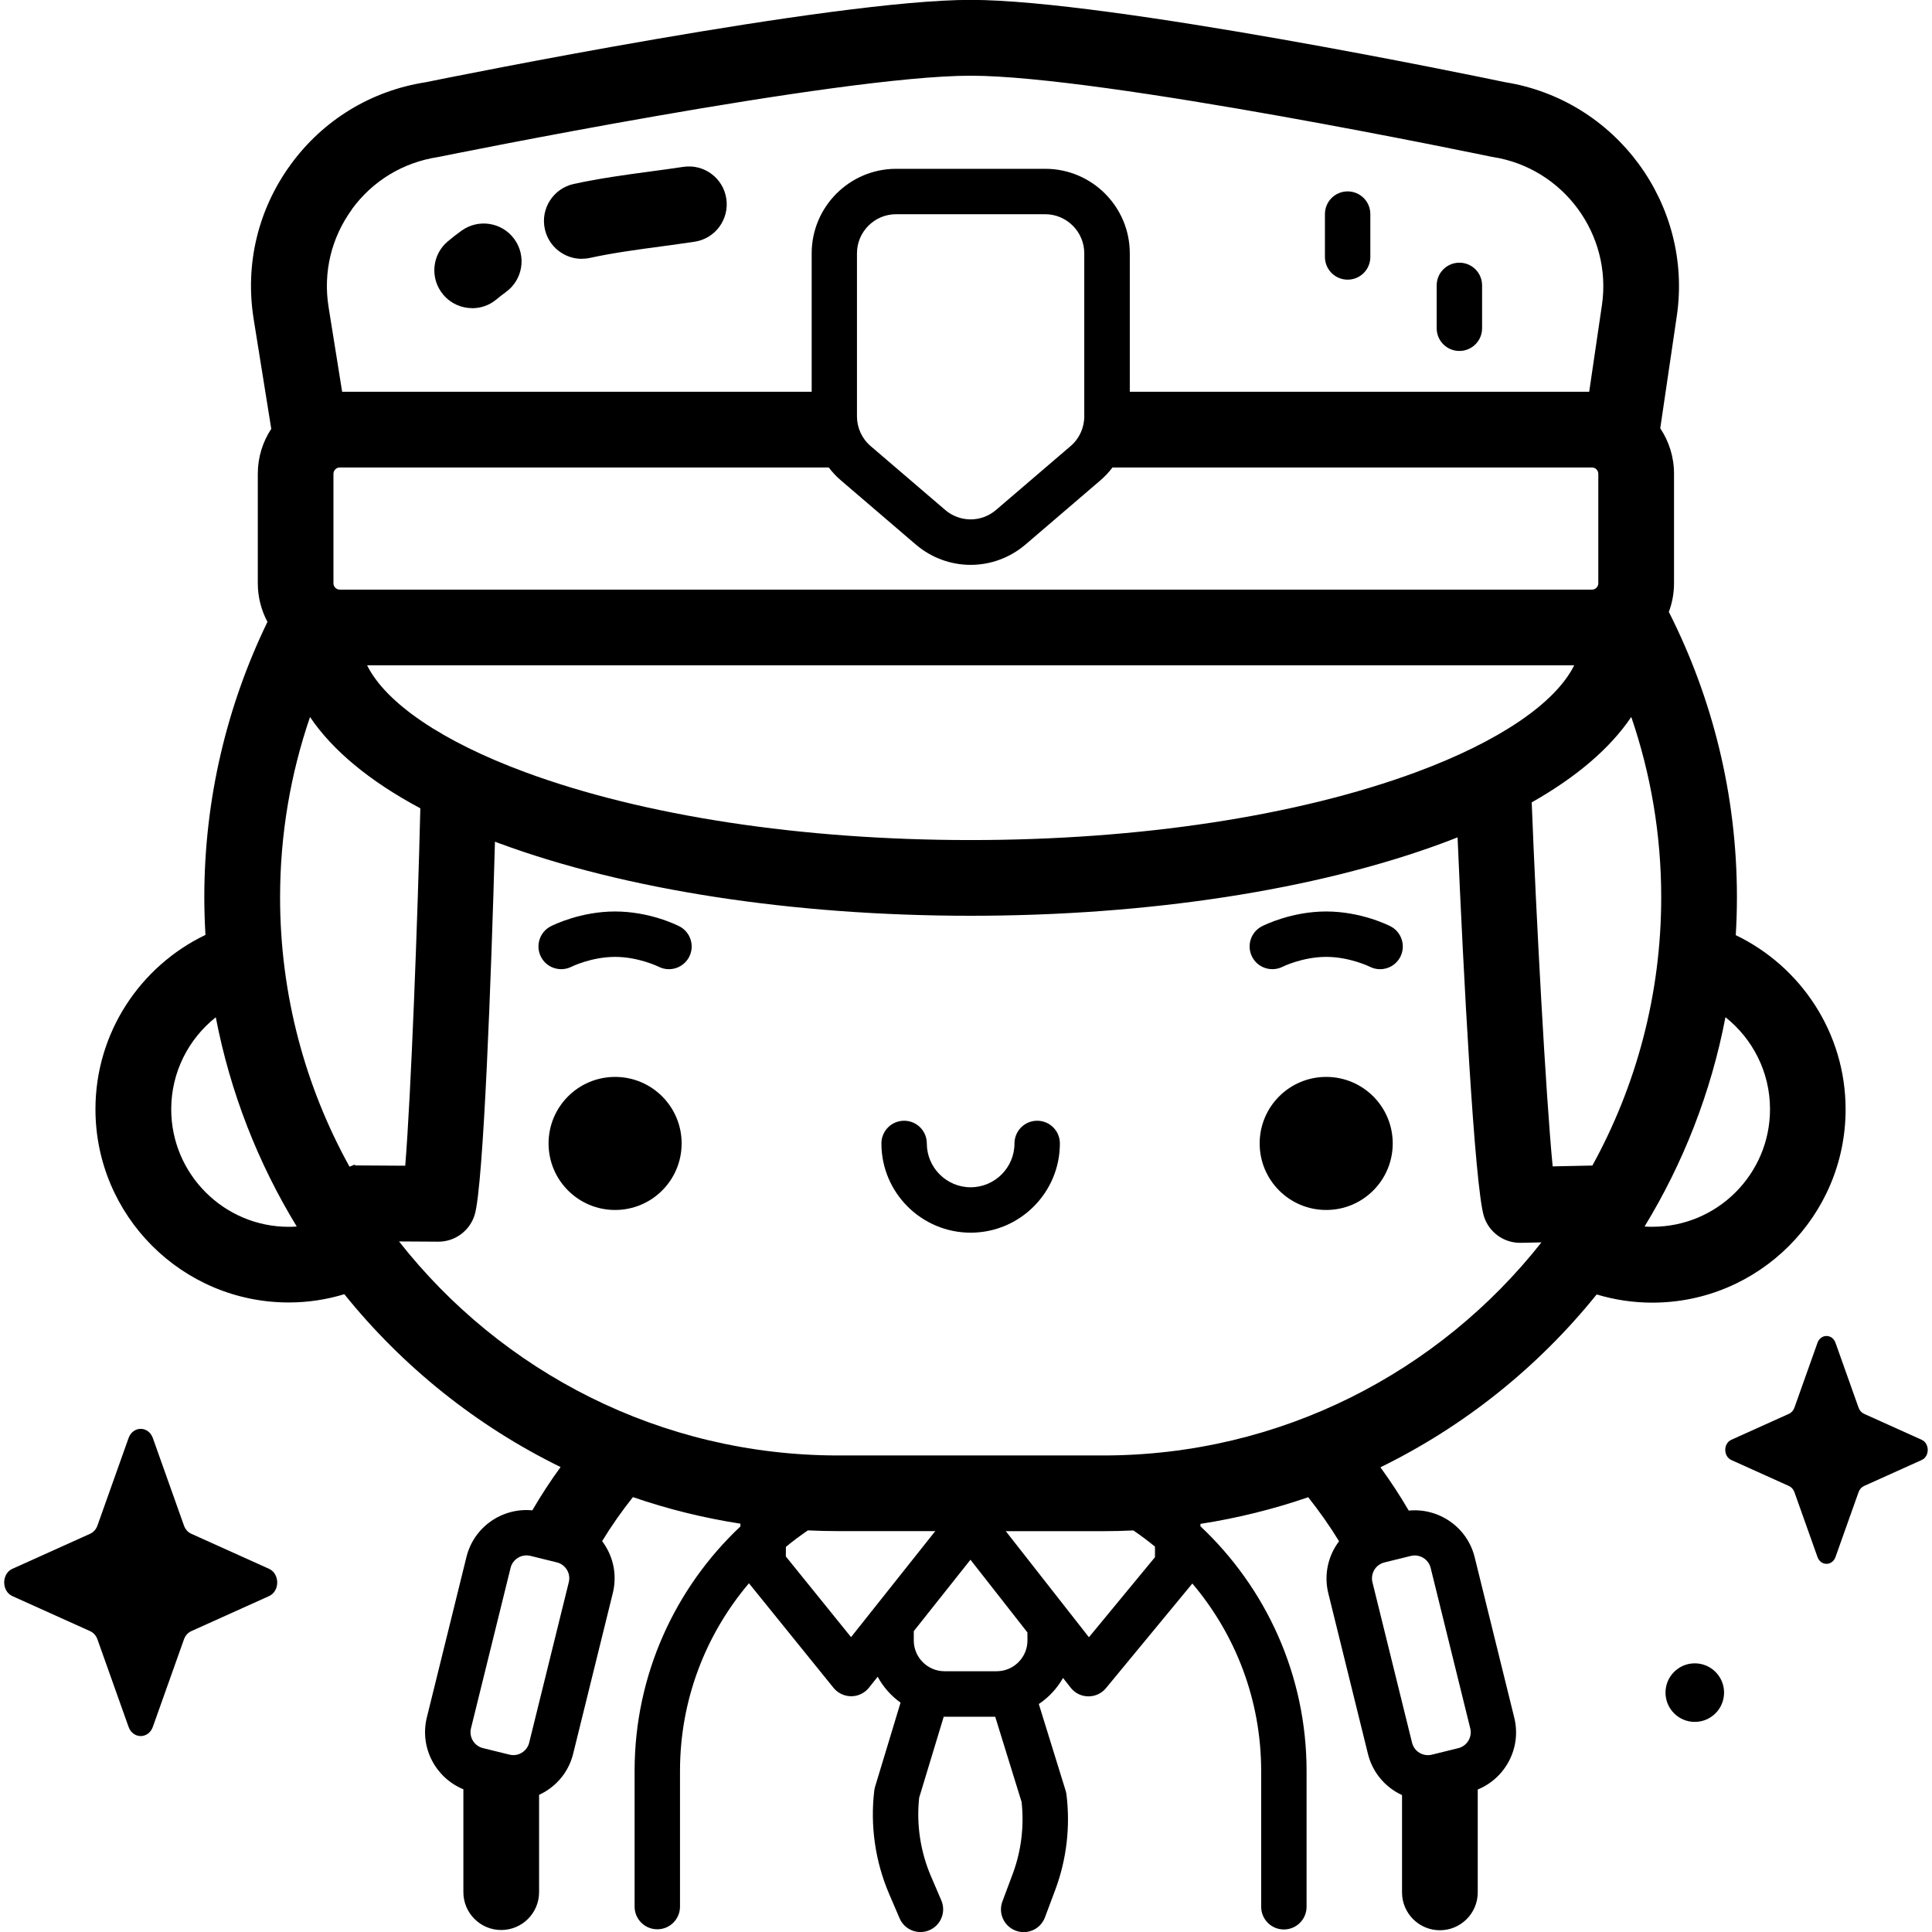 <!-- Generated by IcoMoon.io -->
<svg version="1.1" xmlns="http://www.w3.org/2000/svg" width="32" height="32" viewBox="0 0 32 32">
<title>police</title>
<path d="M2.532 23.82l0.515 1.448c0.022 0.062 0.066 0.111 0.121 0.136l1.287 0.58c0.182 0.082 0.182 0.372 0 0.453l-1.287 0.58c-0.055 0.025-0.099 0.074-0.121 0.136l-0.515 1.448c-0.073 0.205-0.33 0.205-0.403 0l-0.515-1.448c-0.022-0.062-0.066-0.111-0.121-0.136l-1.287-0.58c-0.182-0.082-0.182-0.372 0-0.453l1.287-0.58c0.055-0.025 0.099-0.074 0.121-0.136l0.515-1.448c0.073-0.205 0.33-0.205 0.403 0z"></path>
<path d="M30.402 22.242l0.382 1.074c0.016 0.046 0.049 0.082 0.090 0.101l0.954 0.43c0.135 0.061 0.135 0.276 0 0.336l-0.954 0.43c-0.041 0.018-0.073 0.055-0.090 0.101l-0.382 1.074c-0.054 0.152-0.245 0.152-0.299 0l-0.382-1.074c-0.016-0.046-0.049-0.082-0.090-0.101l-0.954-0.43c-0.135-0.061-0.135-0.276 0-0.336l0.954-0.43c0.041-0.018 0.073-0.055 0.090-0.101l0.382-1.074c0.054-0.152 0.245-0.152 0.299 0z"></path>
<path d="M28.556 28.035c0 0.268-0.217 0.485-0.485 0.485s-0.485-0.217-0.485-0.485c0-0.268 0.217-0.485 0.485-0.485s0.485 0.217 0.485 0.485z"></path>
<path d="M28.75 15.485c0.012-0.206 0.019-0.414 0.019-0.623 0-1.7-0.408-3.305-1.128-4.727 0.056-0.148 0.086-0.308 0.086-0.476v-1.813c0-0.278-0.084-0.537-0.228-0.752l0.274-1.859c0.271-1.845-1.002-3.578-2.841-3.873-0.434-0.091-6.564-1.364-8.855-1.364s-8.594 1.276-9.031 1.365c-0.901 0.141-1.693 0.624-2.231 1.362-0.541 0.742-0.759 1.65-0.614 2.557l0.292 1.821c-0.141 0.214-0.223 0.47-0.223 0.744v1.813c0 0.231 0.058 0.449 0.16 0.64-0.669 1.381-1.046 2.928-1.046 4.563 0 0.209 0.007 0.416 0.019 0.622-1.076 0.516-1.822 1.616-1.822 2.887 0 1.765 1.436 3.201 3.201 3.201 0.32 0 0.629-0.048 0.921-0.137 0.965 1.198 2.187 2.18 3.582 2.863-0.168 0.23-0.324 0.47-0.468 0.717-0.497-0.048-0.968 0.273-1.091 0.772l-0.656 2.658c-0.123 0.498 0.144 1.001 0.605 1.19v1.704c0 0.346 0.281 0.627 0.627 0.627s0.627-0.281 0.627-0.627v-1.612c0.034-0.016 0.068-0.033 0.101-0.053 0.234-0.141 0.399-0.365 0.464-0.63l0.656-2.658c0.065-0.265 0.024-0.54-0.118-0.774-0.018-0.030-0.038-0.059-0.059-0.087 0.155-0.254 0.326-0.497 0.51-0.729 0.573 0.197 1.168 0.345 1.781 0.44-0 0.015-0 0.030-0 0.045-1.079 1.016-1.753 2.456-1.753 4.050v2.247c0 0.208 0.168 0.376 0.376 0.376s0.376-0.168 0.376-0.376v-2.247c0-1.184 0.43-2.269 1.142-3.108l1.4 1.731c0.071 0.088 0.179 0.14 0.293 0.14h0.002c0.114-0 0.222-0.053 0.293-0.142l0.144-0.181c0.092 0.17 0.222 0.317 0.379 0.429l-0.421 1.39c-0.006 0.021-0.011 0.043-0.014 0.064-0.070 0.583 0.015 1.177 0.247 1.717l0.172 0.401c0.082 0.191 0.303 0.279 0.494 0.197s0.279-0.303 0.197-0.494l-0.172-0.401c-0.175-0.409-0.242-0.857-0.195-1.298l0.407-1.343c0.005 0 0.009 0.001 0.014 0.001h0.839l0.437 1.412c0.044 0.401-0.006 0.812-0.147 1.19l-0.171 0.457c-0.073 0.195 0.026 0.411 0.221 0.484 0.043 0.016 0.088 0.024 0.131 0.024 0.153-0 0.296-0.093 0.353-0.245l0.171-0.457c0.187-0.501 0.251-1.046 0.185-1.577-0.003-0.022-0.007-0.044-0.014-0.065l-0.444-1.434c0.165-0.11 0.303-0.259 0.401-0.432l0.126 0.161c0.070 0.090 0.177 0.143 0.291 0.144h0.005c0.112 0 0.219-0.050 0.29-0.137l1.43-1.732c0.711 0.839 1.14 1.923 1.14 3.107v2.247c0 0.208 0.168 0.376 0.376 0.376s0.376-0.168 0.376-0.376v-2.247c0-1.597-0.677-3.039-1.758-4.055v-0.040c0.614-0.095 1.211-0.244 1.785-0.441 0.184 0.232 0.356 0.475 0.511 0.729-0.021 0.028-0.041 0.057-0.060 0.088-0.141 0.234-0.183 0.509-0.118 0.774l0.656 2.658c0.065 0.265 0.23 0.489 0.464 0.631 0.033 0.020 0.067 0.037 0.101 0.053v1.612c0 0.346 0.281 0.627 0.627 0.627s0.627-0.281 0.627-0.627v-1.704c0.461-0.189 0.728-0.692 0.605-1.19l-0.656-2.658c-0.123-0.499-0.595-0.82-1.092-0.772-0.144-0.247-0.301-0.486-0.469-0.717 1.395-0.682 2.617-1.665 3.582-2.863 0.292 0.088 0.601 0.136 0.922 0.136 1.765 0 3.201-1.436 3.201-3.201 0-1.271-0.745-2.371-1.822-2.887zM9.421 26.206l-0.656 2.658c-0.017 0.070-0.061 0.129-0.123 0.167s-0.134 0.048-0.205 0.031c0 0 0 0-0 0l-0.438-0.108c-0.145-0.036-0.234-0.183-0.198-0.328l0.656-2.658c0.030-0.123 0.141-0.206 0.263-0.206 0.021 0 0.043 0.003 0.065 0.008l0.438 0.108c0.070 0.017 0.129 0.061 0.167 0.123s0.048 0.135 0.031 0.205zM23.696 25.969l0.656 2.658c0.036 0.145-0.053 0.292-0.198 0.328l-0.438 0.108s0 0-0 0c-0.070 0.017-0.143 0.006-0.205-0.031s-0.105-0.097-0.123-0.167l-0.656-2.658c-0.017-0.070-0.006-0.143 0.031-0.205s0.097-0.105 0.167-0.123l0.438-0.108c0.022-0.005 0.043-0.008 0.065-0.008 0.122-0 0.232 0.083 0.263 0.206zM26.375 19.305l-0.658 0.014c-0.115-1.187-0.276-4.191-0.347-6.029 0.747-0.423 1.302-0.9 1.649-1.415 0.321 0.938 0.496 1.942 0.496 2.987 0 1.609-0.414 3.123-1.14 4.443zM5.875 19.29c-0.029 0.011-0.057 0.022-0.086 0.034-0.732-1.323-1.15-2.844-1.15-4.461 0-1.045 0.175-2.050 0.496-2.987 0.373 0.554 0.99 1.065 1.827 1.512-0.044 1.847-0.155 4.756-0.25 5.92l-0.829-0.005c-0.003-0.005-0.005-0.009-0.008-0.014zM13.727 7.743c0.059 0.078 0.127 0.151 0.204 0.216l1.235 1.058c0.264 0.226 0.588 0.339 0.911 0.339s0.647-0.113 0.911-0.339l1.235-1.058c0.076-0.065 0.144-0.138 0.203-0.216h7.942c0.058 0 0.105 0.047 0.105 0.105v1.813c0 0.058-0.047 0.105-0.105 0.105h-20.74c-0.058 0-0.105-0.047-0.105-0.105v-1.813c0-0.058 0.047-0.105 0.105-0.105zM17.959 6.896c0 0.189-0.082 0.369-0.226 0.492l-1.235 1.058c-0.244 0.209-0.599 0.209-0.843 0l-1.235-1.058c-0.144-0.123-0.226-0.303-0.226-0.492v-2.7c0-0.357 0.291-0.648 0.648-0.648h2.469c0.357 0 0.648 0.291 0.648 0.648v2.7zM6.079 11.019h19.995c-0.309 0.624-1.241 1.262-2.622 1.772-1.96 0.724-4.579 1.123-7.375 1.123s-5.415-0.399-7.375-1.123c-1.381-0.51-2.313-1.148-2.622-1.772zM5.828 3.466c0.343-0.47 0.848-0.776 1.423-0.864 0.011-0.002 0.021-0.003 0.031-0.006 0.066-0.013 6.597-1.342 8.795-1.342 2.195 0 8.549 1.327 8.613 1.34 0.011 0.002 0.022 0.004 0.033 0.006 1.17 0.181 1.982 1.282 1.81 2.454l-0.211 1.435h-7.609v-2.293c0-0.772-0.628-1.4-1.4-1.4h-2.469c-0.772 0-1.4 0.628-1.4 1.4v2.293h-7.777l-0.225-1.405c-0.092-0.574 0.046-1.149 0.389-1.619zM4.783 20.32c-1.074 0-1.947-0.874-1.947-1.947 0-0.617 0.289-1.167 0.738-1.524 0.24 1.247 0.701 2.417 1.341 3.466-0.043 0.003-0.087 0.005-0.131 0.005zM14.096 27.116l-1.080-1.336c0-0.044 0-0.098 0.001-0.159 0.117-0.097 0.239-0.187 0.364-0.273 0.167 0.008 0.334 0.012 0.503 0.012h1.607zM17.018 27.171c0 0.281-0.229 0.51-0.51 0.51h-0.863c-0.281 0-0.51-0.229-0.51-0.51v-0.154l0.939-1.183 0.943 1.204zM18.036 27.118l-1.377-1.757h1.61c0.169 0 0.336-0.004 0.503-0.012 0.124 0.084 0.243 0.173 0.358 0.268v0.175zM18.27 24.107h-4.387c-2.949 0-5.58-1.388-7.274-3.545l0.653 0.004c0.275 0 0.519-0.18 0.6-0.444 0.147-0.482 0.276-3.991 0.336-6.181 0.023 0.009 0.045 0.018 0.069 0.026 2.096 0.774 4.869 1.201 7.81 1.201s5.714-0.427 7.81-1.201c0.087-0.032 0.172-0.065 0.255-0.098 0.093 2.18 0.281 5.794 0.438 6.282 0.084 0.259 0.325 0.434 0.596 0.434 0.005 0 0.009-0 0.014-0l0.341-0.007c-1.694 2.148-4.319 3.529-7.261 3.529zM27.37 20.32c-0.044 0-0.088-0.002-0.131-0.005 0.64-1.049 1.101-2.219 1.34-3.467 0.449 0.357 0.738 0.907 0.738 1.524 0 1.074-0.873 1.947-1.947 1.947z"></path>
<path d="M11.251 15.342c-0.049-0.025-0.497-0.245-1.064-0.245s-1.015 0.22-1.064 0.245c-0.184 0.094-0.257 0.319-0.164 0.504s0.319 0.259 0.505 0.167c0.003-0.002 0.333-0.164 0.723-0.164s0.72 0.162 0.722 0.163c0.055 0.028 0.113 0.041 0.171 0.041 0.137 0 0.269-0.075 0.335-0.205 0.095-0.185 0.021-0.412-0.164-0.506z"></path>
<path d="M23.030 15.342c-0.049-0.025-0.497-0.245-1.064-0.245s-1.015 0.22-1.064 0.245c-0.184 0.094-0.257 0.319-0.164 0.504s0.319 0.259 0.505 0.167c0.003-0.002 0.333-0.164 0.723-0.164s0.72 0.162 0.722 0.163c0.055 0.028 0.113 0.041 0.171 0.041 0.137 0 0.269-0.075 0.335-0.205 0.094-0.185 0.021-0.412-0.164-0.506z"></path>
<path d="M17.179 18.563c-0.208 0-0.376 0.168-0.376 0.376 0 0.4-0.326 0.726-0.726 0.726s-0.726-0.326-0.726-0.726c0-0.208-0.168-0.376-0.376-0.376s-0.376 0.168-0.376 0.376c0 0.815 0.663 1.478 1.478 1.478s1.478-0.663 1.478-1.478c0-0.208-0.168-0.376-0.376-0.376z"></path>
<path d="M24.172 5.813c0.208 0 0.376-0.168 0.376-0.376v-0.71c0-0.208-0.168-0.376-0.376-0.376s-0.376 0.168-0.376 0.376v0.71c-0 0.208 0.168 0.376 0.376 0.376z"></path>
<path d="M22.321 4.632c0.208 0 0.376-0.168 0.376-0.376v-0.71c0-0.208-0.168-0.376-0.376-0.376s-0.376 0.168-0.376 0.376v0.71c0 0.208 0.168 0.376 0.376 0.376z"></path>
<path d="M11.29 18.939c0 0.609-0.493 1.102-1.102 1.102s-1.102-0.493-1.102-1.102c0-0.609 0.493-1.102 1.102-1.102s1.102 0.493 1.102 1.102z"></path>
<path d="M23.068 18.939c0 0.609-0.493 1.102-1.102 1.102s-1.102-0.493-1.102-1.102c0-0.609 0.493-1.102 1.102-1.102s1.102 0.493 1.102 1.102z"></path>
<path d="M9.636 4.287c-0.288 0-0.548-0.2-0.612-0.494-0.074-0.338 0.141-0.672 0.479-0.746 0.431-0.094 0.861-0.152 1.278-0.208 0.177-0.024 0.359-0.048 0.536-0.075 0.343-0.052 0.662 0.184 0.713 0.527s-0.184 0.662-0.527 0.713c-0.186 0.028-0.374 0.053-0.555 0.078-0.41 0.055-0.797 0.107-1.178 0.19-0.045 0.010-0.090 0.014-0.134 0.014z"></path>
<path d="M7.821 5.104c-0.179 0-0.356-0.076-0.48-0.224-0.223-0.265-0.189-0.661 0.077-0.883 0.072-0.061 0.149-0.121 0.228-0.177 0.281-0.202 0.673-0.138 0.875 0.143s0.138 0.673-0.143 0.875c-0.054 0.039-0.105 0.079-0.154 0.12-0.117 0.099-0.261 0.147-0.403 0.147z"></path>
</svg>
